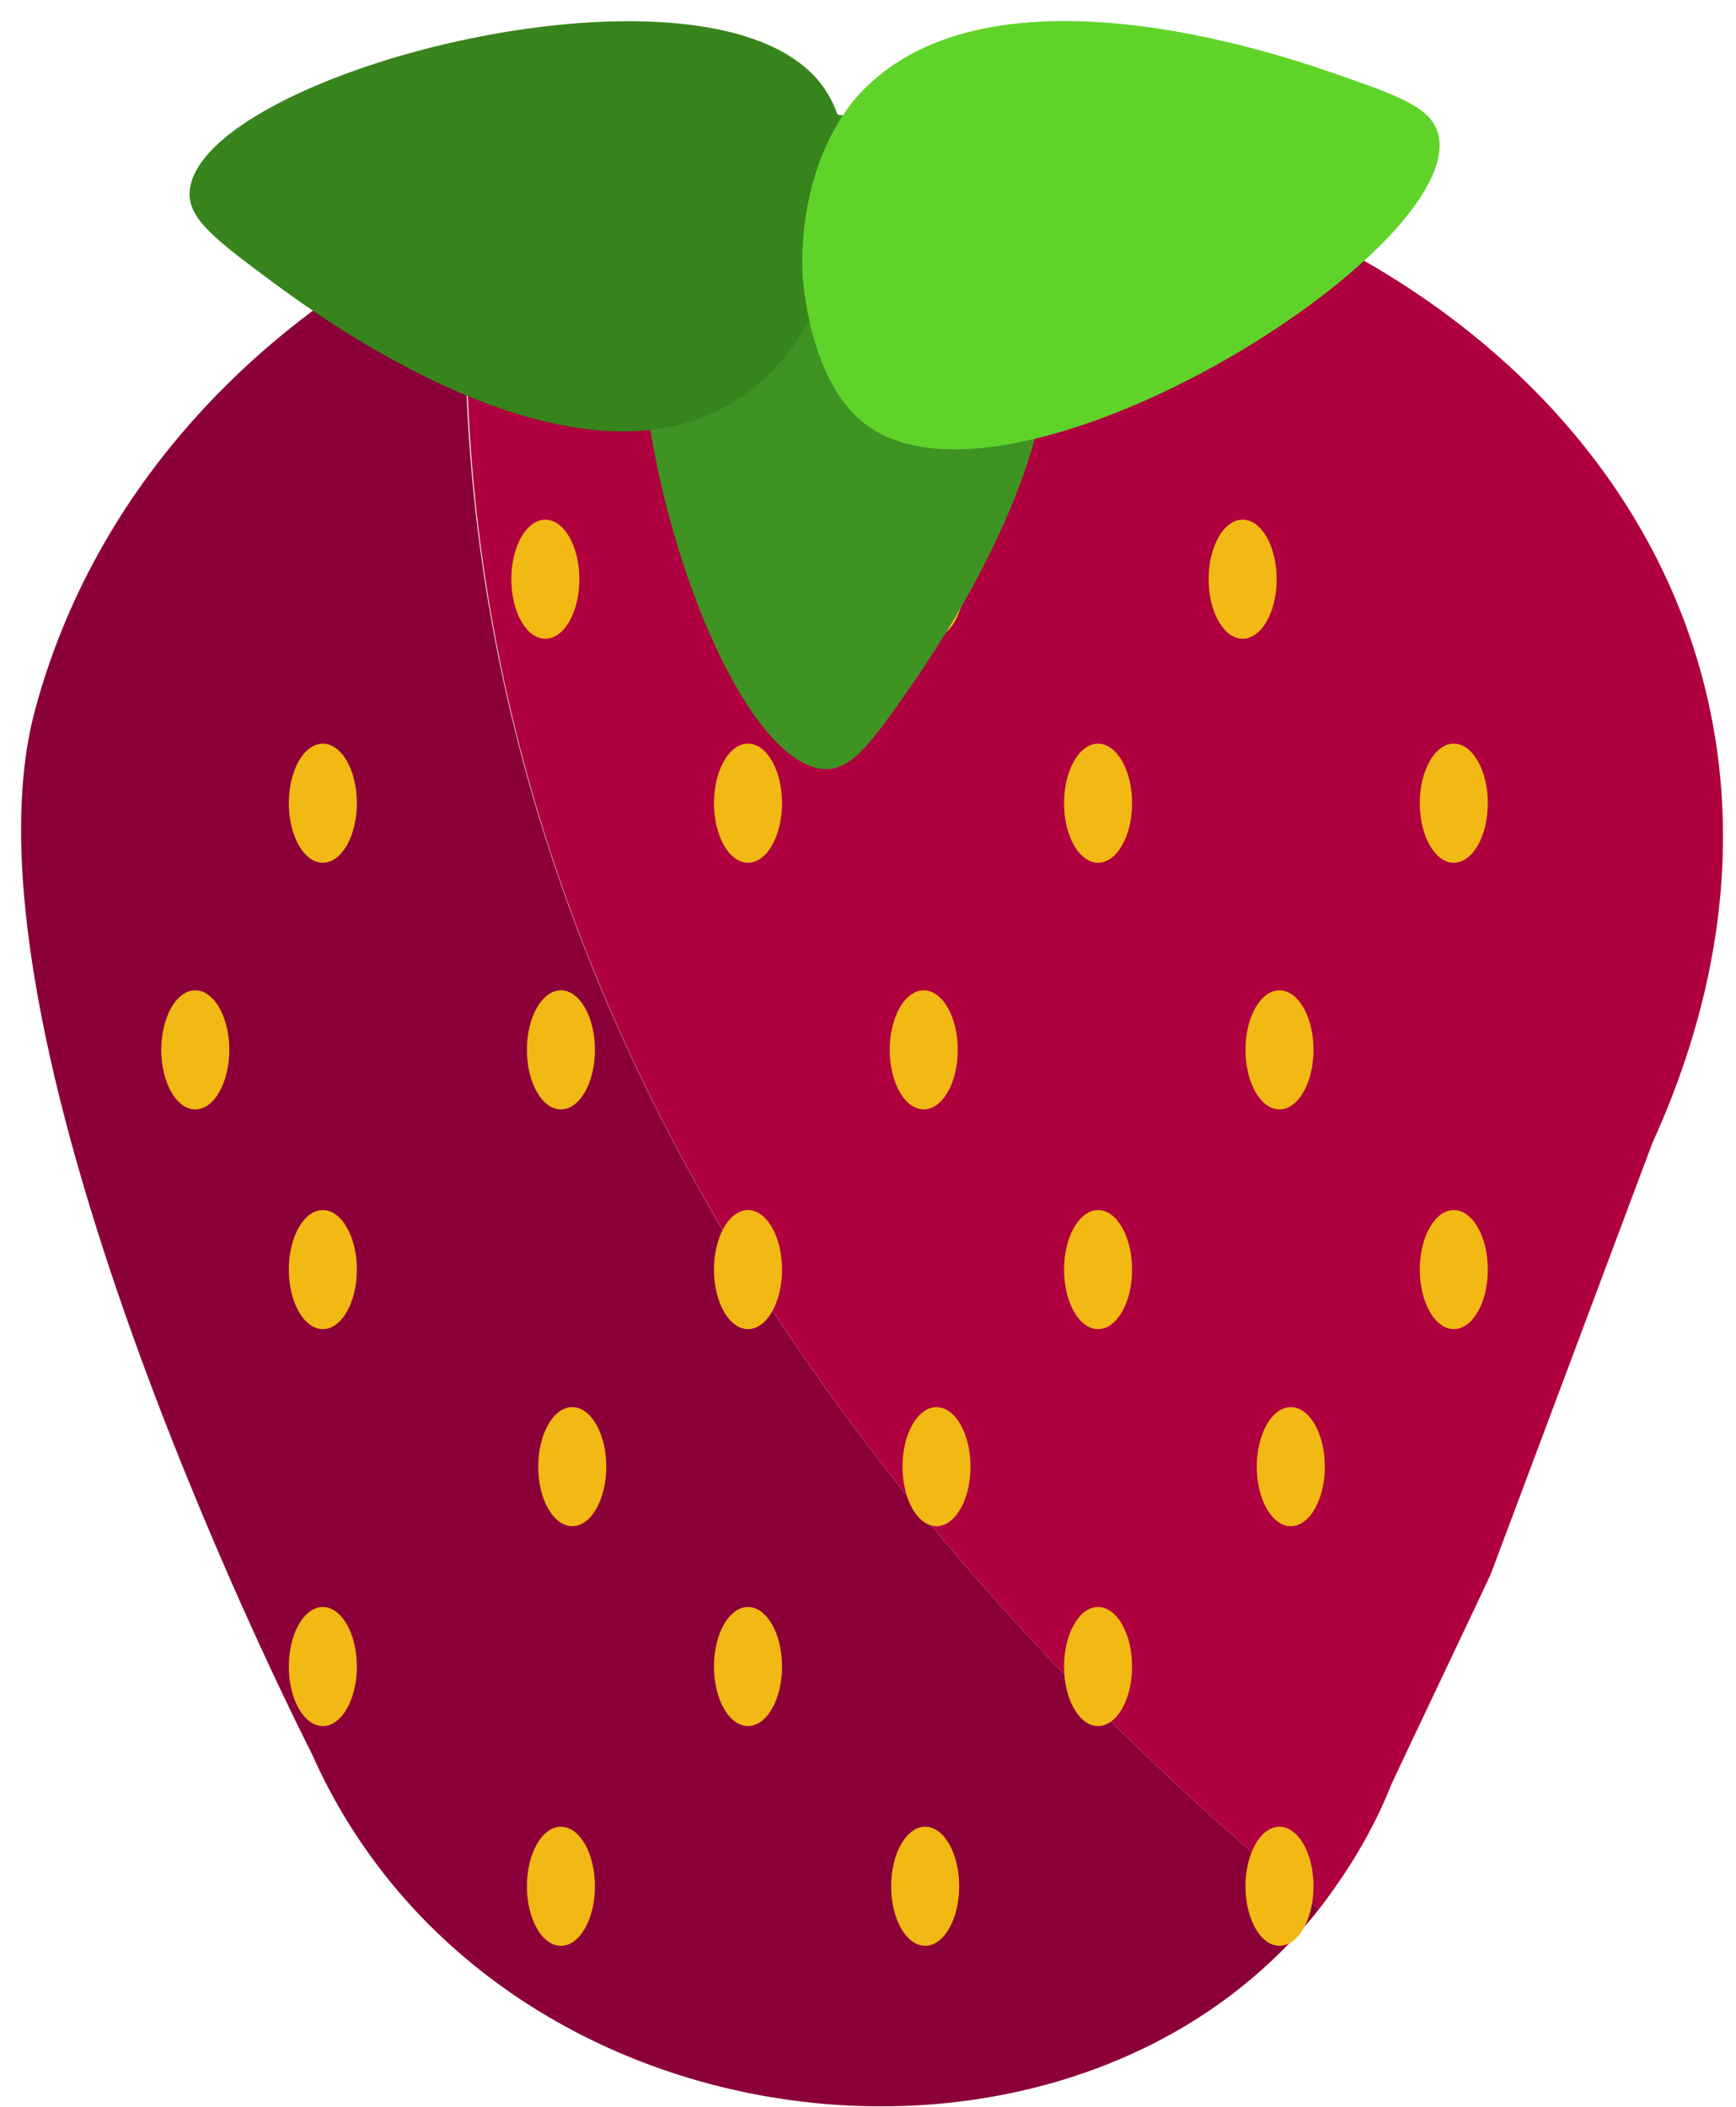 <svg width="75" height="91" viewBox="0 0 75 91" fill="none" xmlns="http://www.w3.org/2000/svg">
<path d="M20.254 9.402C11.192 13.626 4.089 21.095 1.518 30.645C-2.34 44.909 13.457 75.703 13.457 75.703C21.172 93.151 46.276 95.967 56.992 82.438C34.398 63.888 18.356 38.726 20.254 9.402Z" fill="#8C0039"/>
<path d="M56.992 82.438C58.216 80.846 59.318 79.07 60.114 77.05C60.42 76.377 64.094 68.663 64.4 67.99L71.38 49.379C81.79 26.543 64.278 7.014 39.235 5.728C38.561 5.667 37.949 5.667 37.276 5.667C31.275 5.667 25.458 7.014 20.315 9.402C18.356 38.726 34.398 63.888 56.992 82.438Z" fill="#AF003F"/>
<path d="M13.947 37.257C14.759 37.257 15.417 36.106 15.417 34.686C15.417 33.266 14.759 32.114 13.947 32.114C13.136 32.114 12.478 33.266 12.478 34.686C12.478 36.106 13.136 37.257 13.947 37.257Z" fill="#F2B814"/>
<path d="M32.316 37.257C33.128 37.257 33.785 36.106 33.785 34.686C33.785 33.266 33.128 32.114 32.316 32.114C31.504 32.114 30.846 33.266 30.846 34.686C30.846 36.106 31.504 37.257 32.316 37.257Z" fill="#F2B814"/>
<path d="M47.44 37.257C48.251 37.257 48.909 36.106 48.909 34.686C48.909 33.266 48.251 32.114 47.44 32.114C46.628 32.114 45.97 33.266 45.97 34.686C45.97 36.106 46.628 37.257 47.44 37.257Z" fill="#F2B814"/>
<path d="M62.808 37.257C63.62 37.257 64.278 36.106 64.278 34.686C64.278 33.266 63.62 32.114 62.808 32.114C61.997 32.114 61.339 33.266 61.339 34.686C61.339 36.106 61.997 37.257 62.808 37.257Z" fill="#F2B814"/>
<path d="M13.947 57.398C14.759 57.398 15.417 56.247 15.417 54.827C15.417 53.407 14.759 52.256 13.947 52.256C13.136 52.256 12.478 53.407 12.478 54.827C12.478 56.247 13.136 57.398 13.947 57.398Z" fill="#F2B814"/>
<path d="M32.316 57.398C33.128 57.398 33.785 56.247 33.785 54.827C33.785 53.407 33.128 52.256 32.316 52.256C31.504 52.256 30.846 53.407 30.846 54.827C30.846 56.247 31.504 57.398 32.316 57.398Z" fill="#F2B814"/>
<path d="M47.44 57.398C48.251 57.398 48.909 56.247 48.909 54.827C48.909 53.407 48.251 52.256 47.44 52.256C46.628 52.256 45.97 53.407 45.97 54.827C45.97 56.247 46.628 57.398 47.44 57.398Z" fill="#F2B814"/>
<path d="M62.808 57.398C63.62 57.398 64.278 56.247 64.278 54.827C64.278 53.407 63.62 52.256 62.808 52.256C61.997 52.256 61.339 53.407 61.339 54.827C61.339 56.247 61.997 57.398 62.808 57.398Z" fill="#F2B814"/>
<path d="M13.947 74.54C14.759 74.54 15.417 73.389 15.417 71.969C15.417 70.549 14.759 69.398 13.947 69.398C13.136 69.398 12.478 70.549 12.478 71.969C12.478 73.389 13.136 74.54 13.947 74.54Z" fill="#F2B814"/>
<path d="M32.316 74.54C33.128 74.54 33.785 73.389 33.785 71.969C33.785 70.549 33.128 69.398 32.316 69.398C31.504 69.398 30.846 70.549 30.846 71.969C30.846 73.389 31.504 74.54 32.316 74.54Z" fill="#F2B814"/>
<path d="M47.44 74.54C48.251 74.54 48.909 73.389 48.909 71.969C48.909 70.549 48.251 69.398 47.44 69.398C46.628 69.398 45.97 70.549 45.97 71.969C45.97 73.389 46.628 74.54 47.44 74.54Z" fill="#F2B814"/>
<path d="M55.277 47.909C56.089 47.909 56.747 46.758 56.747 45.338C56.747 43.918 56.089 42.767 55.277 42.767C54.465 42.767 53.808 43.918 53.808 45.338C53.808 46.758 54.465 47.909 55.277 47.909Z" fill="#F2B814"/>
<path d="M39.908 47.909C40.72 47.909 41.378 46.758 41.378 45.338C41.378 43.918 40.72 42.767 39.908 42.767C39.097 42.767 38.439 43.918 38.439 45.338C38.439 46.758 39.097 47.909 39.908 47.909Z" fill="#F2B814"/>
<path d="M8.437 47.909C9.248 47.909 9.906 46.758 9.906 45.338C9.906 43.918 9.248 42.767 8.437 42.767C7.625 42.767 6.967 43.918 6.967 45.338C6.967 46.758 7.625 47.909 8.437 47.909Z" fill="#F2B814"/>
<path d="M24.234 47.909C25.045 47.909 25.703 46.758 25.703 45.338C25.703 43.918 25.045 42.767 24.234 42.767C23.422 42.767 22.764 43.918 22.764 45.338C22.764 46.758 23.422 47.909 24.234 47.909Z" fill="#F2B814"/>
<path d="M55.767 65.908C56.578 65.908 57.236 64.757 57.236 63.337C57.236 61.917 56.578 60.766 55.767 60.766C54.955 60.766 54.297 61.917 54.297 63.337C54.297 64.757 54.955 65.908 55.767 65.908Z" fill="#F2B814"/>
<path d="M40.46 65.908C41.271 65.908 41.929 64.757 41.929 63.337C41.929 61.917 41.271 60.766 40.46 60.766C39.648 60.766 38.99 61.917 38.99 63.337C38.99 64.757 39.648 65.908 40.46 65.908Z" fill="#F2B814"/>
<path d="M24.724 65.908C25.535 65.908 26.193 64.757 26.193 63.337C26.193 61.917 25.535 60.766 24.724 60.766C23.912 60.766 23.254 61.917 23.254 63.337C23.254 64.757 23.912 65.908 24.724 65.908Z" fill="#F2B814"/>
<path d="M55.277 84.029C56.089 84.029 56.747 82.878 56.747 81.458C56.747 80.038 56.089 78.887 55.277 78.887C54.465 78.887 53.808 80.038 53.808 81.458C53.808 82.878 54.465 84.029 55.277 84.029Z" fill="#F2B814"/>
<path d="M39.97 84.029C40.781 84.029 41.439 82.878 41.439 81.458C41.439 80.038 40.781 78.887 39.97 78.887C39.158 78.887 38.5 80.038 38.5 81.458C38.5 82.878 39.158 84.029 39.97 84.029Z" fill="#F2B814"/>
<path d="M24.234 84.029C25.045 84.029 25.703 82.878 25.703 81.458C25.703 80.038 25.045 78.887 24.234 78.887C23.422 78.887 22.764 80.038 22.764 81.458C22.764 82.878 23.422 84.029 24.234 84.029Z" fill="#F2B814"/>
<path d="M23.56 27.584C24.372 27.584 25.03 26.433 25.03 25.013C25.03 23.593 24.372 22.442 23.56 22.442C22.749 22.442 22.091 23.593 22.091 25.013C22.091 26.433 22.749 27.584 23.56 27.584Z" fill="#F2B814"/>
<path d="M40.215 27.584C41.026 27.584 41.684 26.433 41.684 25.013C41.684 23.593 41.026 22.442 40.215 22.442C39.403 22.442 38.745 23.593 38.745 25.013C38.745 26.433 39.403 27.584 40.215 27.584Z" fill="#F2B814"/>
<path d="M53.685 27.584C54.497 27.584 55.155 26.433 55.155 25.013C55.155 23.593 54.497 22.442 53.685 22.442C52.874 22.442 52.216 23.593 52.216 25.013C52.216 26.433 52.874 27.584 53.685 27.584Z" fill="#F2B814"/>
<path d="M36.847 5.055C36.296 4.933 32.561 4.32 30.296 5.973C23.928 10.626 30.479 33.094 35.684 33.216C36.847 33.216 37.704 31.992 39.419 29.543C40.705 27.645 48.664 16.197 43.827 9.279C41.501 5.912 37.337 5.116 36.847 5.055Z" fill="#3E9322"/>
<path d="M36.296 10.442C36.418 9.891 37.214 6.157 35.622 3.831C31.153 -2.72 8.498 3.096 8.192 8.3C8.13 9.463 9.355 10.381 11.743 12.157C13.58 13.503 24.785 21.891 31.887 17.238C35.255 15.034 36.173 10.932 36.296 10.442Z" fill="#38841C"/>
<path d="M34.704 12.218C34.765 12.769 35.133 16.564 37.337 18.279C43.582 23.176 63.421 10.81 62.135 5.79C61.829 4.626 60.42 4.137 57.604 3.157C55.461 2.422 42.296 -2.169 36.847 4.382C34.337 7.565 34.643 11.789 34.704 12.218Z" fill="#60D32A"/>
</svg>
